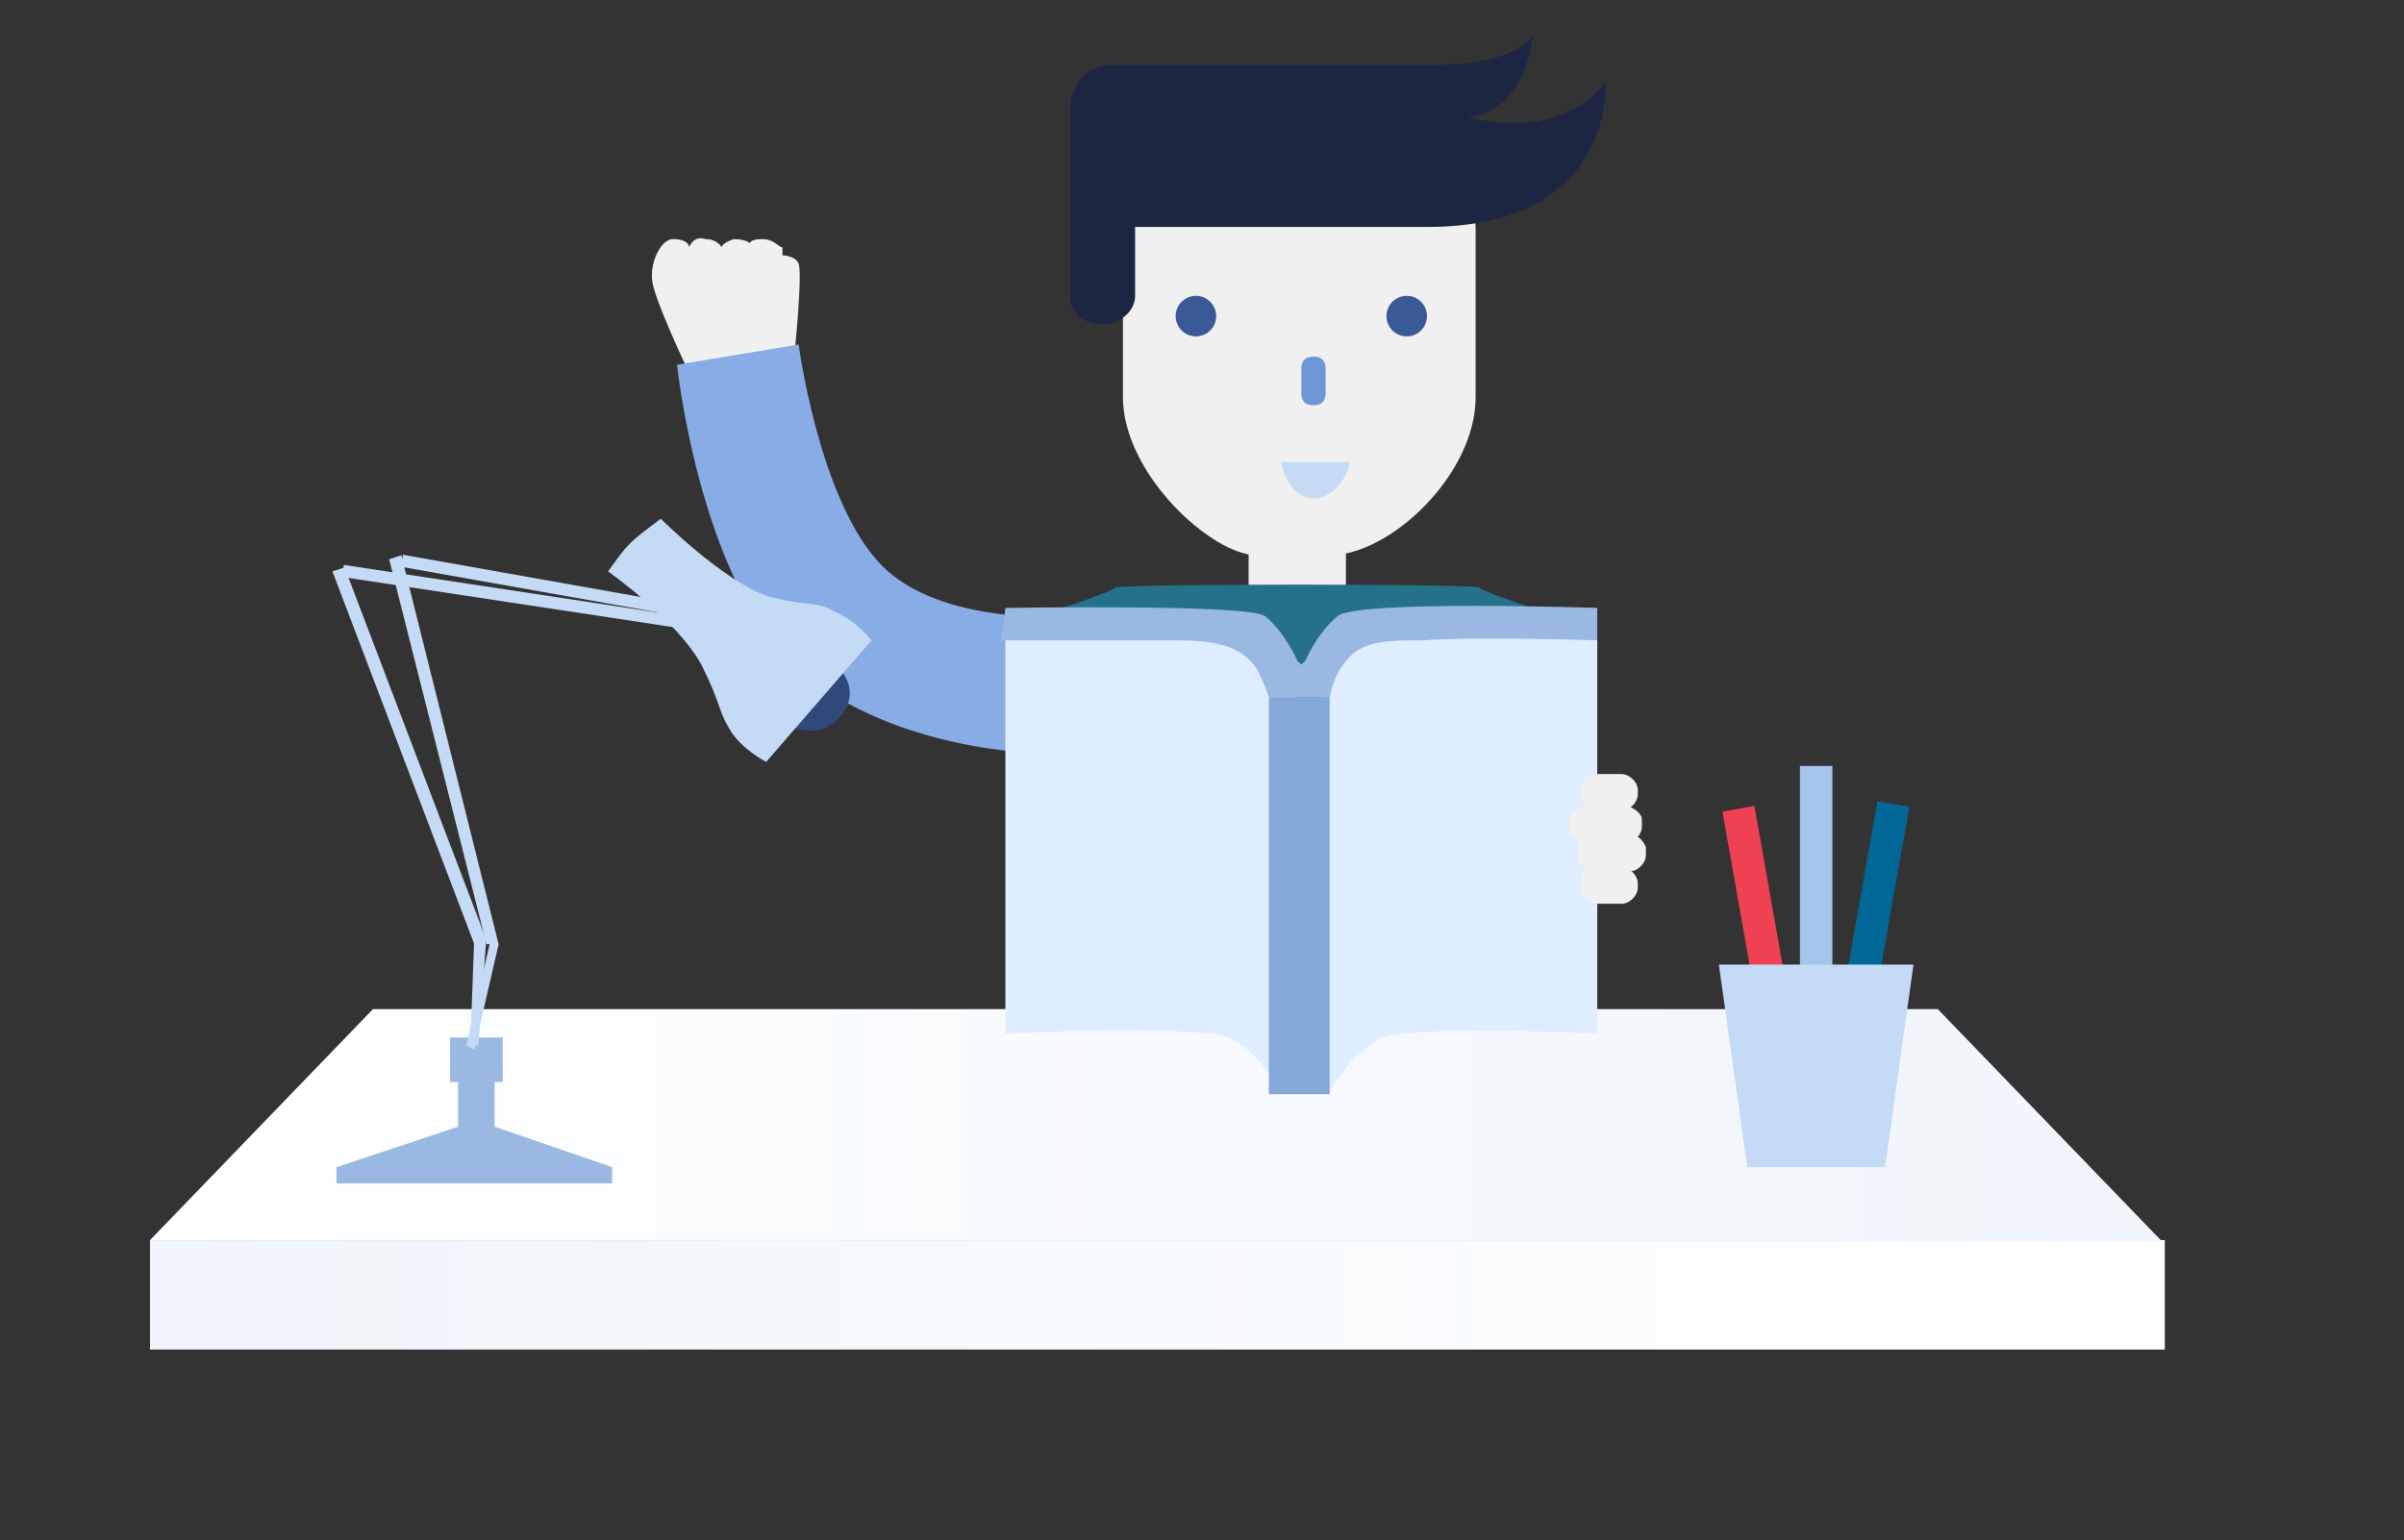 <?xml version="1.0" encoding="utf-8"?>
<!-- Generator: Adobe Illustrator 21.0.0, SVG Export Plug-In . SVG Version: 6.00 Build 0)  -->
<svg version="1.1" id="Layer_1" xmlns="http://www.w3.org/2000/svg" xmlns:xlink="http://www.w3.org/1999/xlink" x="0px" y="0px"
	 viewBox="0 0 59.3 38" style="enable-background:new 0 0 59.3 38;" xml:space="preserve">
<rect x="0" y="0" width="59.3" height="38" fill="#333333" stroke="none"/>
<style type="text/css">
	.st0{display:none;}
	.st1{display:inline;}
	.st2{fill:#3A5997;}
	.st3{fill:#FFFFFF;}
	.st4{fill:#AEAEAF;}
	.st5{fill:#F0F0F0;}
	.st6{fill:#6199DA;}
	.st7{fill:#88ACE5;}
	.st8{display:inline;fill:#EFF5FB;}
	.st9{display:inline;fill:url(#SVGID_1_);}
	.st10{fill:#84A9D8;}
	.st11{fill:#DEEDFF;}
	.st12{fill:#99B9E2;}
	.st13{fill:url(#SVGID_2_);}
	.st14{fill:#E3EEFB;}
	.st15{fill:#D1E3F8;}
	.st16{fill:#FFFDFE;}
	.st17{display:inline;fill:#3A5997;}
	.st18{fill:url(#SVGID_3_);}
	.st19{fill:url(#SVGID_4_);}
	.st20{fill:#1C2642;}
	.st21{fill-rule:evenodd;clip-rule:evenodd;fill:#25718B;}
	.st22{fill-rule:evenodd;clip-rule:evenodd;fill:#F0F0F0;}
	.st23{fill-rule:evenodd;clip-rule:evenodd;fill:#88ACE5;}
	.st24{fill-rule:evenodd;clip-rule:evenodd;fill:#DEEDFF;}
	.st25{fill-rule:evenodd;clip-rule:evenodd;fill:#84A9D8;}
	.st26{fill-rule:evenodd;clip-rule:evenodd;fill:#99B9E2;}
	.st27{fill-rule:evenodd;clip-rule:evenodd;fill:#C4DAF5;}
	.st28{fill-rule:evenodd;clip-rule:evenodd;fill:#30497B;}
	.st29{fill:#C4DAF5;}
	.st30{fill:#6E97D7;}
	.st31{display:inline;fill-rule:evenodd;clip-rule:evenodd;fill:#262629;}
	.st32{display:inline;fill:#E9F3FD;}
	.st33{display:inline;fill:#C4DAF5;}
	.st34{fill:#F5F7FA;}
	.st35{fill:#FAFAFA;}
	.st36{fill:#FED196;}
	.st37{fill-rule:evenodd;clip-rule:evenodd;fill:#F7F9F8;}
	.st38{opacity:0.1;fill:#FFFFFF;}
	.st39{fill:none;stroke:#C4DAF5;stroke-linecap:round;stroke-linejoin:round;stroke-miterlimit:10;}
	.st40{fill:#88A4B2;}
	.st41{fill:#0B1316;}
	.st42{fill-rule:evenodd;clip-rule:evenodd;fill:#E9F3FD;}
	.st43{fill-rule:evenodd;clip-rule:evenodd;fill:#6199DA;}
	.st44{fill-rule:evenodd;clip-rule:evenodd;fill:#202021;}
	.st45{fill-rule:evenodd;clip-rule:evenodd;fill:#262629;}
	.st46{fill-rule:evenodd;clip-rule:evenodd;fill:#353537;}
	.st47{fill-rule:evenodd;clip-rule:evenodd;fill:#404041;}
	.st48{fill-rule:evenodd;clip-rule:evenodd;fill:#E6E7E8;}
	.st49{fill-rule:evenodd;clip-rule:evenodd;fill:#3A5997;}
	.st50{fill-rule:evenodd;clip-rule:evenodd;fill:#FFFFFF;}
	.st51{fill-rule:evenodd;clip-rule:evenodd;fill:#016797;}
	.st52{fill-rule:evenodd;clip-rule:evenodd;fill:#F04152;}
	.st53{fill-rule:evenodd;clip-rule:evenodd;fill:#A4C4EB;}
</style>
<g class="st0">
	<g class="st1">
		<g>
			<g>
				<g>
					<g>
						<path class="st2" d="M29.2,11.2c0,0-0.2,3.7-1.1,5.1c0,0,5,3.1,11.8-0.1c0,0-1.3-2-0.9-4.6L29.2,11.2z"/>
						<rect x="32.1" y="15.7" class="st3" width="3.6" height="4.2"/>
						<polygon class="st4" points="32.1,17.9 35.8,15.8 32.1,15 						"/>
						<g>
							<path class="st5" d="M29.4,10.5c0,3.2,2,5.7,4.4,5.8V5.8C31.4,5.9,29.4,7.4,29.4,10.5z"/>
							<path class="st3" d="M34,5.8c-0.1,0-0.1,0-0.2,0v10.5c0,0,0.1,0,0.1,0c2.5,0,4.5-2.6,4.5-5.8C38.5,7.3,36.5,5.8,34,5.8z"/>
						</g>
						<path class="st2" d="M35.8,7.6c0,0,0.5,2.2,2.9,2.7c0,0,1.1-6-4.3-6c-5.4,0-5.6,3.5-5.6,6C28.7,10.3,32.7,10.7,35.8,7.6z"/>
						
							<ellipse transform="matrix(0.145 -0.989 0.989 0.145 22.154 47.536)" class="st3" cx="38.6" cy="10.9" rx="1.2" ry="0.6"/>
						
							<ellipse transform="matrix(0.995 -9.693974e-02 9.693974e-02 0.995 -0.915 2.875)" class="st6" cx="29.1" cy="10.9" rx="0.5" ry="1.2"/>
					</g>
				</g>
				<g>
					<g>
						<g>
							<g>
								<g>
									<path class="st6" d="M29,9.6c0,0,0.8-3.9,4.5-3.9c3.8,0,4.8,3.4,4.8,3.4l-0.6,0.1c0,0-0.9-2.6-4.1-2.6c-3.1,0-4.3,3-4.3,3
										H29z"/>
									<path class="st6" d="M34.5,14.4c0,0,2.7-0.2,3.7-1.5c0,0,0.3-0.2,0.5,0.2c0.2,0.4-2.7,1.7-4.2,1.7c0,0-0.1,0.3-0.8,0.3
										c-0.8,0-0.9-0.2-0.9-0.2s-0.4-0.4,0.1-0.7c0.4-0.3,0.8-0.2,0.8-0.2S34.4,14,34.5,14.4z"/>
									<path class="st6" d="M37.9,9.3c0,0,0.4,3.1,0.3,3.3c0,0,1.2,0.2,1.2-0.8v-1.7c0,0,0-0.6-0.8-0.8H38"/>
								</g>
							</g>
						</g>
					</g>
				</g>
			</g>
		</g>
		<path class="st5" d="M32.1,27.9l4.6-0.3l-1-9.7c0,0-0.1,0.9-1.8,0.9c-1.7,0-1.7-0.8-1.7-0.8l-0.9,0.8L32.1,27.9z"/>
		<polygon class="st7" points="30.6,20.6 30,19.7 32.1,18 27.5,19.8 24.1,29 27.4,32.5 28.5,30.3 27,28.8 28.6,24.5 29.6,30.4 
			33.4,30.3 29.7,21.4 		"/>
		<g>
			<polygon class="st7" points="41.3,20.1 36,17.9 35.7,18 37.7,19.7 37.2,20.6 38.1,21.2 34,30.5 37.5,30.5 39.7,25 40.8,28.8 
				39.2,30.8 39.8,32 41.1,32.3 43.6,29 			"/>
			<path class="st2" d="M37.3,20.6l0.4-0.9L35.7,18l-1.2,9.4l-0.9-0.2c0,0-1.1-4.1-1.5-9.2l0-0.1l0,0l-2.3,1.9l0.8,0.8l-0.8,0.7
				l3.7,9l0.2,0.3l0.2,0.1l4.2-9.5L37.3,20.6z"/>
		</g>
	</g>
	<rect y="33.1" class="st8" width="58.4" height="4.3"/>
	<linearGradient id="SVGID_1_" gradientUnits="userSpaceOnUse" x1="0" y1="31.18" x2="58.364" y2="31.18">
		<stop  offset="0" style="stop-color:#FFFFFF"/>
		<stop  offset="1" style="stop-color:#EFF5FB"/>
	</linearGradient>
	<polygon class="st9" points="51.9,29.2 6.5,29.2 0,33.1 58.4,33.1 	"/>
	<g class="st1">
		<ellipse class="st10" cx="21.7" cy="31.9" rx="2.6" ry="0.6"/>
		<path class="st11" d="M30.2,28.9c0,0.4-0.3,0.6-0.7,0.6l-14.5-0.9c-0.3,0-0.5-0.3-0.5-0.6v-9c0-0.3,0.2-0.6,0.5-0.6l14.5-0.9
			c0.4,0,0.7,0.3,0.7,0.6V28.9z"/>
		<path class="st10" d="M22.9,31.5c0,0.3-0.3,0.6-0.6,0.6h-2c-0.3,0-0.6-0.3-0.6-0.6v-6.2c0-0.3,0.3-0.6,0.6-0.6h2
			c0.3,0,0.6,0.3,0.6,0.6V31.5z"/>
		<ellipse class="st12" cx="21.3" cy="24.9" rx="2.3" ry="3.5"/>
	</g>
	<g class="st1">
		<g>
			<linearGradient id="SVGID_2_" gradientUnits="userSpaceOnUse" x1="18.732" y1="6.161" x2="28.146" y2="6.161">
				<stop  offset="0" style="stop-color:#FFFFFF"/>
				<stop  offset="1" style="stop-color:#EFF5FB"/>
			</linearGradient>
			<path class="st13" d="M23.4,1.7c-2.6,0-4.7,1.6-4.7,3.5c0,1.9,2.1,3.5,4.7,3.5c0.3,0,0.6,0,0.9-0.1c0.4,0.9-0.3,2-0.3,2
				c1.7-0.5,1.9-1.9,1.9-2.5c1.4-0.6,2.3-1.7,2.3-3C28.1,3.2,26,1.7,23.4,1.7L23.4,1.7z"/>
		</g>
		<g>
			<g>
				<circle class="st14" cx="21.4" cy="5.5" r="0.5"/>
			</g>
			<g>
				<circle class="st14" cx="23.4" cy="5.5" r="0.5"/>
			</g>
			<g>
				<circle class="st14" cx="25.5" cy="5.5" r="0.5"/>
			</g>
		</g>
		<g>
			<path class="st15" d="M18.6,5.1c-2.3,0-4.1,1.4-4.1,3.1c0,1.1,0.8,2.1,2,2.6c0,0.5,0.1,1.7,1.6,2.1c0,0-0.6-1-0.3-1.8
				c0.2,0,0.5,0.1,0.7,0.1c2.3,0,4.1-1.4,4.1-3.1C22.7,6.4,20.8,5.1,18.6,5.1z"/>
		</g>
		<g>
			<circle class="st16" cx="16.6" cy="8.9" r="0.5"/>
		</g>
		<g>
			<circle class="st16" cx="18.6" cy="8.9" r="0.5"/>
		</g>
		<g>
			<circle class="st16" cx="20.6" cy="8.9" r="0.5"/>
		</g>
	</g>
	<g class="st1">
		<rect x="2.3" y="22.3" class="st7" width="1.5" height="1.3"/>
		<rect x="2.4" y="25.6" class="st7" width="1.4" height="1.3"/>
		<rect x="2.4" y="28.5" class="st7" width="1.5" height="1.5"/>
		<rect x="2.3" y="23.8" class="st7" width="1.8" height="0.7"/>
		<rect x="2.5" y="27" class="st7" width="1.8" height="0.7"/>
		<rect x="2.4" y="30.1" class="st7" width="1.8" height="0.7"/>
		<rect x="6.7" y="22" class="st10" width="4" height="2.3"/>
		<rect x="7" y="25.3" class="st10" width="3.7" height="2.3"/>
		<rect x="6.8" y="28.6" class="st10" width="4" height="2.2"/>
		<g>
			<path class="st11" d="M10.9,21.8H2.6c-0.4,0-0.6,0.3-0.6,0.6v1.7c0,0.4,0.3,0.6,0.6,0.6h8.3c0.4,0,0.6-0.3,0.6-0.6v-1.7
				C11.6,22.1,11.3,21.8,10.9,21.8z M2.7,24.3c-0.1,0-0.1-0.1-0.1-0.1c0-0.1,0.1-0.1,0.1-0.1s0.1,0.1,0.1,0.1
				C2.9,24.3,2.8,24.3,2.7,24.3z M3.2,24.3c-0.1,0-0.1-0.1-0.1-0.1c0-0.1,0.1-0.1,0.1-0.1c0.1,0,0.1,0.1,0.1,0.1
				C3.4,24.3,3.3,24.3,3.2,24.3z M3,23.3c-0.2,0-0.4-0.2-0.4-0.4c0-0.2,0.2-0.4,0.4-0.4c0.2,0,0.4,0.2,0.4,0.4
				C3.4,23.1,3.2,23.3,3,23.3z M3.7,24.3c-0.1,0-0.1-0.1-0.1-0.1c0-0.1,0.1-0.1,0.1-0.1c0.1,0,0.1,0.1,0.1,0.1
				C3.9,24.3,3.8,24.3,3.7,24.3z M10.4,24.2H7.2v-0.4h3.2V24.2z M10.4,23.4H7.2v-0.4h3.2V23.4z M10.4,22.7H7.2v-0.4h3.2V22.7z"/>
			<path class="st11" d="M10.9,25H2.6c-0.4,0-0.6,0.3-0.6,0.6v1.7c0,0.4,0.3,0.6,0.6,0.6h8.3c0.4,0,0.6-0.3,0.6-0.6v-1.7
				C11.6,25.3,11.3,25,10.9,25z M2.7,27.5c-0.1,0-0.1-0.1-0.1-0.1c0-0.1,0.1-0.1,0.1-0.1s0.1,0.1,0.1,0.1
				C2.9,27.5,2.8,27.5,2.7,27.5z M3.2,27.5c-0.1,0-0.1-0.1-0.1-0.1c0-0.1,0.1-0.1,0.1-0.1c0.1,0,0.1,0.1,0.1,0.1
				C3.4,27.5,3.3,27.5,3.2,27.5z M3,26.5c-0.2,0-0.4-0.2-0.4-0.4s0.2-0.4,0.4-0.4c0.2,0,0.4,0.2,0.4,0.4S3.2,26.5,3,26.5z M3.7,27.5
				c-0.1,0-0.1-0.1-0.1-0.1c0-0.1,0.1-0.1,0.1-0.1c0.1,0,0.1,0.1,0.1,0.1C3.9,27.5,3.8,27.5,3.7,27.5z M10.4,27.4H7.2V27h3.2V27.4z
				 M10.4,26.6H7.2v-0.4h3.2V26.6z M10.4,25.9H7.2v-0.4h3.2V25.9z"/>
			<path class="st11" d="M10.9,28.2H2.6c-0.4,0-0.6,0.3-0.6,0.6v1.7c0,0.4,0.3,0.6,0.6,0.6h8.3c0.4,0,0.6-0.3,0.6-0.6v-1.7
				C11.6,28.5,11.3,28.2,10.9,28.2z M2.7,30.7c-0.1,0-0.1-0.1-0.1-0.1c0-0.1,0.1-0.1,0.1-0.1s0.1,0.1,0.1,0.1
				C2.9,30.7,2.8,30.7,2.7,30.7z M3.2,30.7c-0.1,0-0.1-0.1-0.1-0.1c0-0.1,0.1-0.1,0.1-0.1c0.1,0,0.1,0.1,0.1,0.1
				C3.4,30.7,3.3,30.7,3.2,30.7z M3,29.7c-0.2,0-0.4-0.2-0.4-0.4c0-0.2,0.2-0.4,0.4-0.4c0.2,0,0.4,0.2,0.4,0.4
				C3.4,29.5,3.2,29.7,3,29.7z M3.7,30.7c-0.1,0-0.1-0.1-0.1-0.1c0-0.1,0.1-0.1,0.1-0.1c0.1,0,0.1,0.1,0.1,0.1
				C3.9,30.7,3.8,30.7,3.7,30.7z M10.4,30.6H7.2v-0.4h3.2V30.6z M10.4,29.8H7.2v-0.4h3.2V29.8z M10.4,29.1H7.2v-0.4h3.2V29.1z"/>
		</g>
	</g>
	<g class="st1">
		<polygon class="st12" points="49.3,27.2 45.1,27.2 45.5,32.3 45.6,32.3 45.6,32.4 48.8,32.4 48.8,32.3 48.8,32.3 		"/>
		<path class="st12" d="M49.1,26.7c0,0.2-0.1,0.3-0.3,0.3h-3.1c-0.2,0-0.3-0.1-0.3-0.3v-0.1c0-0.2,0.1-0.3,0.3-0.3h3.1
			C48.9,26.3,49.1,26.4,49.1,26.7L49.1,26.7z"/>
		<path class="st11" d="M49.5,26.9c0,0.2-0.1,0.3-0.3,0.3h-4.1c-0.2,0-0.3-0.1-0.3-0.3v0c0-0.2,0.1-0.3,0.3-0.3h4.1
			C49.4,26.5,49.5,26.7,49.5,26.9L49.5,26.9z"/>
		<polygon class="st11" points="45.2,28.4 49.2,28.4 48.9,31.2 45.4,31.2 		"/>
		<g>
			<path class="st3" d="M46.5,29.3c0.1-0.2,0.2-0.4,0.4-0.5c0,0,0,0,0,0c-0.1-0.1-0.2-0.3-0.5,0c-0.3,0.3-0.3,0.7-0.2,0.9
				c0,0,0,0,0,0c0,0,0,0,0,0C46.3,29.7,46.4,29.6,46.5,29.3z"/>
			<path class="st3" d="M46.9,28.9c-0.1,0.1-0.3,0.2-0.3,0.4c-0.1,0.2-0.2,0.4-0.4,0.4c0.2,0.1,0.6,0,0.8-0.3
				C47.3,29,47,28.9,46.9,28.9z"/>
			<path class="st3" d="M47.1,30.3c0.1-0.2,0.2-0.4,0.4-0.5c0,0,0,0,0,0c-0.1-0.1-0.2-0.3-0.5,0c-0.3,0.3-0.3,0.7-0.2,0.9
				c0,0,0,0,0,0c0,0,0,0,0,0C46.9,30.7,47,30.5,47.1,30.3z"/>
			<path class="st3" d="M47.5,29.9c-0.1,0.1-0.3,0.2-0.3,0.4c-0.1,0.2-0.2,0.4-0.4,0.4c0.2,0.1,0.6,0,0.8-0.3
				C47.9,30,47.6,29.9,47.5,29.9z"/>
			<path class="st3" d="M47.7,29.2c0.1-0.2,0.2-0.4,0.4-0.5c0,0,0,0,0,0c-0.1-0.1-0.2-0.3-0.5,0c-0.3,0.3-0.3,0.7-0.2,0.9
				c0,0,0,0,0,0c0,0,0,0,0,0C47.5,29.6,47.6,29.5,47.7,29.2z"/>
			<path class="st3" d="M48.1,28.8c-0.1,0.1-0.3,0.2-0.3,0.4c-0.1,0.2-0.2,0.4-0.4,0.4c0.2,0.1,0.6,0,0.8-0.3
				C48.5,29,48.2,28.9,48.1,28.8z"/>
		</g>
	</g>
	<path class="st17" d="M35.6,11.8c0-0.1,0.1-0.3,0.3-0.3c0.1,0,0.2,0.1,0.2,0.2l0-0.7c0-0.1-0.1-0.3-0.3-0.3c-0.1,0-0.3,0.1-0.3,0.3
		V11.8z"/>
	<path class="st17" d="M31.9,11.8c0-0.1,0.1-0.3,0.3-0.3c0.1,0,0.2,0.1,0.2,0.2l0-0.7c0-0.1-0.1-0.3-0.3-0.3c-0.1,0-0.3,0.1-0.3,0.3
		V11.8z"/>
	<g class="st1">
		<g>
			<g>
				<path class="st2" d="M38,10.5l0-0.4l-0.5,0l-0.1,0l0,0c0,0-2.5-0.2-3.2,0.4l-0.7,0c-0.7-0.6-3.2-0.4-3.2-0.4l0,0l-0.1,0
					l-0.5,0.1l0.1,0.3l0.3,0c-0.3,1.2,0.5,2,1.8,2c1.2,0,1.6-1.4,1.7-1.7l0.7,0c0,0,0.4,1.6,1.7,1.7c1.2,0,2.1-0.8,1.8-2L38,10.5z
					 M33,10.9L33,10.9c0,0.1-0.3,1.4-1.3,1.4c-1,0-1.7-0.7-1.3-1.7l0,0l0,0l0.1-0.1c0,0,2-0.2,2.5,0.3l0,0.1L33,10.9z M35.9,12.3
					c-1,0-1.3-1.3-1.3-1.3l0-0.1l0-0.1l0-0.1c0.5-0.5,2.5-0.3,2.5-0.3l0.1,0.1l0,0l0,0C37.6,11.6,36.9,12.3,35.9,12.3z"/>
			</g>
		</g>
	</g>
</g>
<g>
	
		<linearGradient id="SVGID_3_" gradientUnits="userSpaceOnUse" x1="3.673" y1="31.959" x2="53.341" y2="31.959" gradientTransform="matrix(-1 0 0 -1 57.014 63.919)">
		<stop  offset="0" style="stop-color:#FFFFFF"/>
		<stop  offset="1" style="stop-color:#EFF5FB"/>
	</linearGradient>
	<rect x="3.7" y="30.6" class="st18" width="49.7" height="2.7"/>
	<linearGradient id="SVGID_4_" gradientUnits="userSpaceOnUse" x1="3.673" y1="27.768" x2="53.341" y2="27.768">
		<stop  offset="0" style="stop-color:#FFFFFF"/>
		<stop  offset="1" style="stop-color:#EFF5FB"/>
	</linearGradient>
	<polygon class="st19" points="47.8,24.9 9.2,24.9 3.7,30.6 53.3,30.6 	"/>
	<g>
		<path class="st5" d="M30.8,15.9c0,0.5,0.5,0.8,1.2,0.8l0,0c0.7,0,1.2-0.4,1.2-0.8v-2.2c0-0.5-0.5-0.8-1.2-0.8l0,0
			c-0.7,0-1.2,0.4-1.2,0.8V15.9z"/>
		<path class="st5" d="M31.1,2.2H32h0.9c1.9,0,3.5,1.5,3.5,3.5v4.1c0,1.9-2.1,3.9-3.6,3.9h-0.9H31c-1.1,0-3.3-2-3.3-3.9V5.7
			C27.7,3.8,29.2,2.2,31.1,2.2z"/>
		<path class="st20" d="M39.6,2c0,0-0.3,0.6-1.3,0.9c-0.8,0.3-2.1,0-2.1,0c1.5-0.2,1.6-2,1.6-2c-0.6,0.7-2,0.7-2.6,0.7
			c0,0-0.1,0-0.1,0h-7.7c-0.6,0-1,0.5-1,1.1v1.6v0.2v2.8c0,0.4,0.3,0.7,0.8,0.7c0.4,0,0.8-0.3,0.8-0.7V5.6h7.2c0,0,0,0,0,0
			C39.9,5.6,39.6,2,39.6,2z"/>
		<circle class="st2" cx="29.5" cy="7.8" r="0.5"/>
		<circle class="st2" cx="34.7" cy="7.8" r="0.5"/>
	</g>
	<path class="st21" d="M27.5,14.5c0,0.1-2.5,0.9-2.5,0.9s0.2,8.3,0.4,8.2c0.1,0,0.7,0,1.7,0l0,0c0,0,2.3,0,4.9,0c2.6,0,4.9,0,4.9,0
		l0,0c1,0,1.6,0,1.7,0c0.3,0,0.4-8.2,0.4-8.2s-2.5-0.8-2.5-0.9C36.6,14.4,27.5,14.4,27.5,14.5L27.5,14.5z"/>
	<path class="st22" d="M17,9.2C16.9,9,16.2,7.5,16.1,7c-0.1-0.5,0.2-1.1,0.5-1.1C17,5.9,17,6.1,17,6.1s0.1-0.3,0.4-0.2
		c0.3,0,0.4,0.2,0.4,0.2s0-0.1,0.3-0.2c0.3,0,0.4,0.1,0.4,0.1s0-0.1,0.3-0.1c0.3,0,0.4,0.2,0.5,0.2c0,0.1,0,0.2,0,0.2s0.3,0,0.4,0.2
		c0.1,0.3-0.1,2.2-0.1,2.2L17,9.2z"/>
	<path class="st23" d="M26.5,15.2c0,0-3.3,0.3-4.8-1.3c-1.5-1.6-2-5.4-2-5.4L16.7,9c0,0,0.6,5.7,3.2,7.7s6.2,1.9,6.2,1.9L26.5,15.2z
		"/>
	<path class="st24" d="M31.6,26.9c0,0-0.6-1-1.3-1.3c-0.7-0.3-5.5-0.1-5.5-0.1l0-10.1l1.3-0.3l5,0.2l0.9,1.3l0,10L31.6,26.9z"/>
	<path class="st24" d="M32.8,26.9c0,0,0.6-1,1.3-1.3c0.7-0.3,5.3-0.1,5.3-0.1l0-9.7l-1.2-0.3l-4.8,0.2L32.6,17l0,9.6L32.8,26.9z"/>
	<rect x="31.3" y="17.2" class="st25" width="1.5" height="9.8"/>
	<path class="st26" d="M24.8,15c0,0,6-0.1,6.4,0.2c0.5,0.4,0.8,1.1,0.8,1.1l0.1,0.1l0.1-0.1c0,0,0.3-0.7,0.8-1.1
		c0.5-0.4,6.4-0.2,6.4-0.2l0,0.8c0,0-3-0.1-4.3,0c-0.8,0-1.4,0-1.8,0.4c-0.2,0.2-0.4,0.5-0.5,1h-1.5c-0.1-0.3-0.2-0.5-0.3-0.7
		c-0.4-0.6-1.1-0.7-2-0.7c-1.4,0-4.3,0-4.3,0L24.8,15z"/>
	<g>
		<path class="st22" d="M39.3,19.1H40c0.2,0,0.4,0.2,0.4,0.4v0.1c0,0.2-0.2,0.4-0.4,0.4h-0.6c-0.2,0-0.4-0.2-0.4-0.4v-0.1
			C39,19.3,39.1,19.1,39.3,19.1L39.3,19.1z"/>
		<path class="st22" d="M40.3,19.7c-0.1,0.1-0.2,0.2-0.3,0.2h-0.6c-0.1,0-0.2-0.1-0.3-0.2c0,0,0.1,0,0.1,0h1
			C40.2,19.7,40.3,19.7,40.3,19.7L40.3,19.7z"/>
		<path class="st22" d="M39.1,19.9h1c0.2,0,0.4,0.2,0.4,0.4v0.1c0,0.2-0.2,0.4-0.4,0.4h-1c-0.2,0-0.4-0.2-0.4-0.4v-0.1
			C38.8,20,39,19.9,39.1,19.9L39.1,19.9z"/>
		<path class="st22" d="M39.1,19.9h1c0.2,0,0.4,0.2,0.4,0.3c0,0.2-0.2,0.3-0.4,0.3h-1c-0.2,0-0.3-0.2-0.4-0.3
			C38.8,20,39,19.9,39.1,19.9L39.1,19.9z"/>
		<path class="st22" d="M39.3,20.6h0.9c0.2,0,0.4,0.2,0.4,0.4v0.1c0,0.2-0.2,0.4-0.4,0.4h-0.9c-0.2,0-0.4-0.2-0.4-0.4V21
			C38.9,20.8,39.1,20.6,39.3,20.6L39.3,20.6z"/>
		<path class="st22" d="M39.3,21.4H40c0.2,0,0.4,0.2,0.4,0.4v0.1c0,0.2-0.2,0.4-0.4,0.4h-0.6c-0.2,0-0.4-0.2-0.4-0.4v-0.1
			C39,21.5,39.1,21.4,39.3,21.4L39.3,21.4z"/>
		<path class="st22" d="M39.3,20.6h0.9c0.2,0,0.3,0.1,0.4,0.3c0,0.2-0.2,0.3-0.4,0.3h-0.9c-0.2,0-0.3-0.1-0.4-0.3
			C38.9,20.8,39.1,20.6,39.3,20.6L39.3,20.6z"/>
	</g>
	<g>
		<polygon class="st26" points="15.1,29.2 13,29.2 10.4,29.2 8.3,29.2 8.3,28.8 11.3,27.8 11.3,26.7 11.1,26.7 11.1,25.6 12.4,25.6 
			12.4,26.7 12.2,26.7 12.2,27.8 15.1,28.8 		"/>
		<polygon class="st27" points="8.2,14.1 8.5,14 12,23.2 11.7,23.3 		"/>
		<polygon class="st27" points="9.6,13.8 9.9,13.7 12.3,23.3 12,23.3 		"/>
		
			<rect x="13.2" y="9.9" transform="matrix(0.15 -0.989 0.989 0.15 -3.333 25.806)" class="st27" width="0.3" height="9.9"/>
		<polygon class="st27" points="11.7,23.1 12,23.1 11.8,25.8 11.6,25.8 		"/>
		<polygon class="st27" points="12.1,23.2 12.3,23.3 11.7,25.9 11.5,25.8 		"/>
		
			<rect x="14.6" y="9.8" transform="matrix(0.175 -0.985 0.985 0.175 -2.321 26.65)" class="st27" width="0.3" height="9.9"/>
		<path class="st27" d="M8.4,14.3c-0.1,0-0.1,0-0.1-0.1c0-0.1,0-0.1,0.1-0.1c0.1,0,0.1,0,0.1,0.1C8.5,14.2,8.5,14.3,8.4,14.3
			L8.4,14.3z"/>
		<path class="st27" d="M9.8,14c-0.1,0-0.1,0-0.1-0.1c0-0.1,0-0.1,0.1-0.1c0.1,0,0.1,0,0.1,0.1C9.9,14,9.9,14,9.8,14L9.8,14z"/>
		<path class="st28" d="M19.5,16.7c0.3-0.4,0.9-0.4,1.2-0.2c0.3,0.3,0.4,0.8,0,1.2c-0.3,0.4-0.9,0.4-1.2,0.2
			C19.2,17.6,19.2,17.1,19.5,16.7L19.5,16.7z"/>
		<path class="st27" d="M15,14.1c0,0,1.7,1.2,2.3,2.3c0.5,1,0.4,1.1,0.7,1.6c0.3,0.5,0.9,0.8,0.9,0.8l1.3-1.5l1.3-1.5
			c0,0-0.4-0.5-0.9-0.7c-0.5-0.3-0.6-0.1-1.7-0.4c-1.1-0.4-2.6-1.9-2.6-1.9C15.5,13.4,15.5,13.4,15,14.1L15,14.1z"/>
	</g>
	<path class="st29" d="M33.3,11.4c-0.1,0.5-0.5,0.9-0.9,0.9c-0.4,0-0.7-0.4-0.8-0.9L33.3,11.4z"/>
	<path class="st30" d="M32.1,9.7c0,0.2,0.1,0.3,0.3,0.3l0,0c0.2,0,0.3-0.1,0.3-0.3l0-0.6c0-0.2-0.1-0.3-0.3-0.3l0,0
		c-0.2,0-0.3,0.1-0.3,0.3L32.1,9.7z"/>
</g>
<g class="st0">
	<path id="XMLID_88_" class="st31" d="M21.7,34.5c0,0.1,0.4,1.4,0.4,1.4l1.4-0.3l-0.1-0.2c0.7,0.2,2.1-0.2,2.3-0.3
		c0.7-0.3,1.3-0.7,1.3-0.7l-0.1-0.2c0,0,0-0.2-0.2-0.2c-2.3,0.4-2.9-0.2-3.4-0.2C23.2,33.7,21.7,34.5,21.7,34.5z"/>
	<polygon class="st32" points="45.1,18.2 17.3,18.2 13.3,21.6 49.1,21.6 	"/>
	<polygon class="st33" points="49.2,25.3 13.1,25.3 13.4,21.6 49.2,21.6 	"/>
	<g id="people_1_" class="st1">
		<path class="st34" d="M42.8,8.9c0,0-0.4-0.5-0.2-1c0.2-0.5,0.1-0.4,0.1-0.4l-1.1-0.3c0,0,0,0.1-0.1,0.4c-0.1,0.2-0.5,0.8-0.7,0.8
			c0.1,0.6,0.2,1.5,0.2,1.5l0,1.8l0.5-1.7C41.4,10.1,42.5,9.7,42.8,8.9z"/>
		<path class="st35" d="M41.5,7.6c0.1-0.2,0.1-0.4,0.1-0.4l1.1,0.3c0,0,0,0.1-0.1,0.4c-0.1,0.2,0,0.5,0,0.6
			c-0.4,0.1-1.2,0.3-1.9-0.1C41,8.4,41.4,7.8,41.5,7.6z"/>
		<g>
			<path class="st7" d="M36.4,15.7c0,0,1.6-1.1,2.4-2.4C39.7,11.9,39,9.8,40,10c1,0.2,0.6,2.8-0.1,4c-0.7,1.2-2.9,2.5-2.9,2.5
				L36.4,15.7z"/>
			<path class="st36" d="M36.9,16.2c0,0-0.3,0.4-0.7,0.5c-0.1,0-0.1,0,0-0.1c0.1,0,0.2-0.1,0.2-0.1c0,0-0.2,0.1-0.3,0.1
				c-0.1,0-0.1,0-0.1-0.1c0.1-0.1,0.3-0.1,0.3-0.1s-0.3,0.1-0.4,0.2c-0.1,0-0.1-0.1,0-0.1c0.1,0,0.4-0.2,0.4-0.2s-0.3,0.1-0.4,0.1
				c-0.1,0-0.1-0.1,0-0.1c0.1,0,0.3-0.1,0.3-0.1s-0.1,0-0.2,0c-0.1,0-0.2-0.1,0-0.2c0.1-0.1,0.5-0.3,0.8-0.2
				C36.8,16.1,36.9,16.2,36.9,16.2z"/>
		</g>
		<g>
			<path class="st29" d="M40,8.8l1,0.9l0.1,0.3l-0.2,1.4l0.3-1.3L42,9.7l0,0l1.6-0.1c0,0,1.6,0.8,1.8,2.9c0.2,2.1-1.2,5.9-1.2,5.9
				l-4.4-1.3c0,0,0.3-3.9-0.3-5C39.1,10.5,40,8.8,40,8.8z"/>
			<path class="st6" d="M39.8,17.1c0,0,0.2-2.9-0.1-4.4c0,0,0,0,0,0c1.2,1.6,3.5,0.5,3.5,0.5s-0.1,0.6-0.3,1.4
				c-0.6,2.1,0.3,3.5,0.3,3.5L39.8,17.1z"/>
			<path class="st29" d="M41.8,11L41.3,10c0,0,1.4-0.7,1.6-1.2c0.4,0.3,0.7,0.8,0.7,0.8L41.8,11z"/>
			<path class="st29" d="M41.1,9.9c0,0-0.6,0.5-0.6,0.6c0,0-0.5-1.2-0.5-1.8c0.3-0.3,0.7-0.3,0.7-0.3L41.1,9.9z"/>
		</g>
		<g>
			<path class="st6" d="M38.3,19.8c0,0,4.8-0.8,4.9-0.8c0.1,0,0.1-0.1,0.2-0.1c0-0.1,0.1-0.2,0.1-0.2l-4.9,0.6L38.3,19.8z"/>
			<path class="st11" d="M32.6,17.8c-0.2,0-0.2,0.1,0,0.2l5.7,1.6c0.2,0.1,0.4-0.1,0.4-0.1l4.6-0.8c0.2,0,0.2-0.1,0-0.2l-5.8-1.7
				c-0.2-0.1-0.5-0.1-0.8,0L32.6,17.8z"/>
			<g>
				<path class="st37" d="M37.8,19.1l0.2,0c0,0,0.1,0,0.1,0l0.2,0c0,0,0.1,0,0,0l-0.2,0c0,0-0.1,0-0.1,0L37.8,19.1
					C37.8,19.1,37.8,19.1,37.8,19.1z"/>
				<path class="st37" d="M38.3,19.1l0.2,0c0,0,0.1,0,0.1,0l0.3,0c0,0,0.1,0,0,0l-0.2,0c0,0-0.1,0-0.1,0L38.3,19.1
					C38.3,19,38.2,19,38.3,19.1z"/>
				<path class="st37" d="M38.9,19l0.2,0c0,0,0.1,0,0.1,0l0.3-0.1c0,0,0.1,0,0,0l-0.2,0c0,0-0.1,0-0.1,0L38.9,19
					C38.8,19,38.8,19,38.9,19z"/>
				<path class="st37" d="M39.4,18.9l0.2,0c0,0,0.1,0,0.1,0l0.3-0.1c0,0,0.1,0,0,0l-0.2,0c0,0-0.1,0-0.1,0L39.4,18.9
					C39.4,18.9,39.4,18.9,39.4,18.9z"/>
				<path class="st37" d="M40,18.8l0.2,0c0,0,0.1,0,0.1,0l0.3,0c0,0,0.1,0,0,0l-0.2,0c0,0-0.1,0-0.1,0L40,18.8
					C40,18.8,40,18.8,40,18.8z"/>
				<path class="st37" d="M40.6,18.7l0.2,0c0,0,0.1,0,0.1,0l0.3,0c0,0,0.1,0,0,0l-0.2,0c0,0-0.1,0-0.1,0L40.6,18.7
					C40.6,18.7,40.6,18.7,40.6,18.7z"/>
				<path class="st37" d="M37.5,19l0.2,0c0,0,0.1,0,0.1,0l0.2,0c0,0,0.1,0,0,0l-0.2,0c0,0-0.1,0-0.1,0L37.5,19
					C37.5,19,37.5,19,37.5,19z"/>
				<path class="st37" d="M37.7,18.9l0.4,0.1c0,0,0.1,0,0.1,0l0.3,0c0,0,0.1,0,0,0l-0.4-0.1c0,0-0.1,0-0.1,0L37.7,18.9
					C37.7,18.9,37.7,18.9,37.7,18.9z"/>
				<path class="st37" d="M38.5,18.9l0.2,0.1c0,0,0.1,0,0.1,0l0.3,0c0,0,0.1,0,0,0L39,18.8c0,0-0.1,0-0.1,0L38.5,18.9
					C38.5,18.8,38.5,18.9,38.5,18.9z"/>
				<path class="st37" d="M38.8,18.7l0.5,0.1c0,0,0.1,0,0.1,0l0.3,0c0,0,0.1,0,0,0l-0.4-0.1c0,0-0.1,0-0.1,0L38.8,18.7
					C38.8,18.7,38.8,18.7,38.8,18.7z"/>
				<path class="st37" d="M39.7,18.7l0.2,0c0,0,0.1,0,0.1,0l0.3,0c0,0,0.1,0,0,0l-0.2,0c0,0-0.1,0-0.1,0L39.7,18.7
					C39.7,18.7,39.7,18.7,39.7,18.7z"/>
				<path class="st37" d="M40.3,18.6l0.2,0c0,0,0.1,0,0.1,0l0.3,0c0,0,0.1,0,0,0l-0.2,0c0,0-0.1,0-0.1,0L40.3,18.6
					C40.3,18.6,40.3,18.6,40.3,18.6z"/>
				<path class="st37" d="M37.2,19l0.1,0c0,0,0.1,0,0.1,0l0.2,0c0,0,0.1,0,0,0l-0.1,0c0,0-0.1,0-0.1,0L37.2,19
					C37.2,19,37.2,19,37.2,19z"/>
				<path class="st37" d="M37,18.9l0.1,0c0,0,0.1,0,0.1,0l0.2,0c0,0,0.1,0,0,0l-0.1,0c0,0-0.1,0-0.1,0L37,18.9
					C37,18.9,36.9,18.9,37,18.9z"/>
				<path class="st37" d="M37.4,18.8l0.1,0c0,0,0.1,0,0.1,0l0.3-0.1c0,0,0.1,0,0,0l-0.1,0c0,0-0.1,0-0.1,0L37.4,18.8
					C37.4,18.8,37.4,18.8,37.4,18.8z"/>
				<path class="st37" d="M37.1,18.7l0.1,0c0,0,0.1,0,0.1,0l0.3-0.1c0,0,0.1,0,0,0l-0.1,0c0,0-0.1,0-0.1,0L37.1,18.7
					C37.1,18.7,37.1,18.7,37.1,18.7z"/>
				<path class="st37" d="M37.3,18.5l0.2,0c0,0,0.1,0,0.1,0l0.3,0c0,0,0.1,0,0,0l-0.2,0c0,0-0.1,0-0.1,0L37.3,18.5
					C37.3,18.5,37.2,18.5,37.3,18.5z"/>
				<path class="st37" d="M37.6,18.6l0.2,0c0,0,0.1,0,0.1,0l0.3,0c0,0,0.1,0,0,0l-0.2,0c0,0-0.1,0-0.1,0L37.6,18.6
					C37.6,18.6,37.6,18.6,37.6,18.6z"/>
				<path class="st37" d="M37.9,18.7l0.2,0c0,0,0.1,0,0.1,0l0.3,0c0,0,0.1,0,0,0l-0.2,0c0,0-0.1,0-0.1,0L37.9,18.7
					C37.9,18.7,37.9,18.7,37.9,18.7z"/>
				<path class="st37" d="M38.2,18.8l0.2,0c0,0,0.1,0,0.1,0l0.3,0c0,0,0.1,0,0,0l-0.2,0c0,0-0.1,0-0.1,0L38.2,18.8
					C38.2,18.8,38.2,18.8,38.2,18.8z"/>
				<path class="st37" d="M37.3,18.3l0.2,0c0,0,0.1,0,0.1,0l0.3,0c0,0,0.1,0,0,0l-0.2,0c0,0-0.1,0-0.1,0L37.3,18.3
					C37.3,18.3,37.3,18.3,37.3,18.3z"/>
				<path class="st37" d="M37.6,18.4l0.2,0c0,0,0.1,0,0.1,0l0.3,0c0,0,0.1,0,0,0l-0.2,0c0,0-0.1,0-0.1,0L37.6,18.4
					C37.6,18.4,37.6,18.4,37.6,18.4z"/>
				<path class="st37" d="M37.9,18.5l0.2,0c0,0,0.1,0,0.1,0l0.3,0c0,0,0.1,0,0,0l-0.2,0c0,0-0.1,0-0.1,0L37.9,18.5
					C37.9,18.4,37.9,18.5,37.9,18.5z"/>
				<path class="st37" d="M38.2,18.5l0.2,0c0,0,0.1,0,0.1,0l0.3,0c0,0,0.1,0,0,0l-0.2,0c0,0-0.1,0-0.1,0L38.2,18.5
					C38.2,18.5,38.2,18.5,38.2,18.5z"/>
				<path class="st37" d="M38.5,18.6l0.2,0c0,0,0.1,0,0.1,0l0.3,0c0,0,0.1,0,0,0l-0.2,0c0,0-0.1,0-0.1,0L38.5,18.6
					C38.5,18.6,38.5,18.6,38.5,18.6z"/>
				<path class="st37" d="M37.1,18l0.2,0c0,0,0.1,0,0.1,0l0.3,0c0,0,0.1,0,0,0l-0.2,0c0,0-0.1,0-0.1,0L37.1,18
					C37.1,18,37.1,18,37.1,18z"/>
				<path class="st37" d="M37.5,18.1l0.2,0c0,0,0.1,0,0.1,0l0.3,0c0,0,0.1,0,0,0l-0.2,0c0,0-0.1,0-0.1,0L37.5,18.1
					C37.4,18.1,37.4,18.1,37.5,18.1z"/>
				<path class="st37" d="M37.8,18.2l0.2,0c0,0,0.1,0,0.1,0l0.3,0c0,0,0.1,0,0,0l-0.2,0c0,0-0.1,0-0.1,0L37.8,18.2
					C37.8,18.1,37.7,18.2,37.8,18.2z"/>
				<path class="st37" d="M38.1,18.2l0.2,0c0,0,0.1,0,0.1,0l0.3,0c0,0,0.1,0,0,0l-0.2,0c0,0-0.1,0-0.1,0L38.1,18.2
					C38.1,18.2,38,18.2,38.1,18.2z"/>
				<path class="st37" d="M38.4,18.3l0.2,0c0,0,0.1,0,0.1,0l0.3,0c0,0,0.1,0,0,0l-0.2,0c0,0-0.1,0-0.1,0L38.4,18.3
					C38.4,18.3,38.3,18.3,38.4,18.3z"/>
				<path class="st37" d="M38.7,18.4l0.2,0c0,0,0.1,0,0.1,0l0.3,0c0,0,0.1,0,0,0l-0.2,0c0,0-0.1,0-0.1,0L38.7,18.4
					C38.7,18.4,38.7,18.4,38.7,18.4z"/>
				<path class="st37" d="M39,18.5l0.2,0c0,0,0.1,0,0.1,0l0.3,0c0,0,0.1,0,0,0l-0.2,0c0,0-0.1,0-0.1,0L39,18.5
					C39,18.5,39,18.5,39,18.5z"/>
				<path class="st37" d="M39.3,18.6l0.3,0.1c0,0,0.1,0,0.1,0l0.3,0c0,0,0.1,0,0,0l-0.3-0.1c0,0-0.1,0-0.1,0L39.3,18.6
					C39.3,18.6,39.3,18.6,39.3,18.6z"/>
				<path class="st37" d="M37.4,17.8l0.2,0c0,0,0.1,0,0.1,0l0.3,0c0,0,0.1,0,0,0l-0.2,0c0,0-0.1,0-0.1,0L37.4,17.8
					C37.4,17.8,37.4,17.8,37.4,17.8z"/>
				<path class="st37" d="M37.7,17.9l0.2,0c0,0,0.1,0,0.1,0l0.3,0c0,0,0.1,0,0,0l-0.2,0c0,0-0.1,0-0.1,0L37.7,17.9
					C37.7,17.9,37.7,17.9,37.7,17.9z"/>
				<path class="st37" d="M38,18l0.2,0c0,0,0.1,0,0.1,0l0.3,0c0,0,0.1,0,0,0l-0.2,0c0,0-0.1,0-0.1,0L38,18C38,18,38,18,38,18z"/>
				<path class="st37" d="M38.3,18.1l0.2,0c0,0,0.1,0,0.1,0l0.3,0c0,0,0.1,0,0,0l-0.2,0c0,0-0.1,0-0.1,0L38.3,18.1
					C38.3,18.1,38.3,18.1,38.3,18.1z"/>
				<path class="st37" d="M38.6,18.2l0.2,0c0,0,0.1,0,0.1,0l0.3,0c0,0,0.1,0,0,0l-0.2,0c0,0-0.1,0-0.1,0L38.6,18.2
					C38.6,18.1,38.6,18.1,38.6,18.2z"/>
				<path class="st37" d="M38.9,18.2l0.2,0c0,0,0.1,0,0.1,0l0.3,0c0,0,0.1,0,0,0l-0.2,0c0,0-0.1,0-0.1,0L38.9,18.2
					C38.9,18.2,38.9,18.2,38.9,18.2z"/>
				<path class="st37" d="M39.3,18.3l0.2,0c0,0,0.1,0,0.1,0l0.3,0c0,0,0.1,0,0,0l-0.2,0c0,0-0.1,0-0.1,0L39.3,18.3
					C39.2,18.3,39.2,18.3,39.3,18.3z"/>
				<path class="st37" d="M39.6,18.4l0.3,0.1c0,0,0.1,0,0.1,0l0.3,0c0,0,0.1,0,0,0l-0.3-0.1c0,0-0.1,0-0.1,0L39.6,18.4
					C39.6,18.4,39.5,18.4,39.6,18.4z"/>
				<path class="st37" d="M40,18.5l0.2,0c0,0,0.1,0,0.1,0l0.3,0c0,0,0.1,0,0,0l-0.2,0c0,0-0.1,0-0.1,0L40,18.5
					C40,18.5,40,18.5,40,18.5z"/>
				<path class="st37" d="M38.5,17.7l1.6,0.4c0,0,0.1,0,0.1,0l0.7-0.1c0,0,0.1,0,0,0l-1.6-0.4c0,0-0.1,0-0.1,0L38.5,17.7
					C38.5,17.7,38.5,17.7,38.5,17.7z"/>
			</g>
			<polygon class="st7" points="38.3,19.8 32.4,18.1 32.4,17.8 38.4,19.7 			"/>
			<g>
				<path class="st11" d="M32.1,17.3c0.1,0.3,0.3,0.6,0.6,0.7l5.6,1.6c0.3,0.1,0.4-0.1,0.4-0.4l-0.9-5c-0.1-0.3-0.3-0.6-0.6-0.7
					l-5.6-1.6c-0.3-0.1-0.4,0.1-0.4,0.4L32.1,17.3z"/>
				<path class="st7" d="M38.4,19.4l-0.9-5c-0.1-0.3-0.3-0.6-0.6-0.7l-5.6-1.6c-0.1,0-0.1,0-0.1,0c0-0.2,0.2-0.2,0.4-0.2l5.6,1.6
					c0.3,0.1,0.5,0.4,0.6,0.7l0.9,5c0,0.2,0,0.4-0.2,0.4C38.4,19.6,38.4,19.5,38.4,19.4z"/>
			</g>
			<path class="st38" d="M31.6,11.9l5.6,1.6c0.1,0,0.2,0.1,0.3,0.2l-4.9,4.2c-0.2-0.1-0.4-0.4-0.4-0.6l-0.9-5
				C31.2,12.1,31.3,11.9,31.6,11.9z"/>
		</g>
		<g>
			<path class="st7" d="M39.7,17.3c0,0,1.8-1.1,2.7-2.4c1.1-1.5,0.5-3.7,1.5-3.5c1,0.2,0.5,3-0.3,4.2c-0.8,1.3-3.2,2.5-3.2,2.5
				L39.7,17.3z"/>
			<path class="st34" d="M40.4,18.1c0,0-0.5,0.6-1.1,0.7c-0.2,0.1-0.2-0.1-0.1-0.1c0.1-0.1,0.3-0.2,0.3-0.2c0,0-0.3,0.1-0.5,0.2
				c-0.1,0.1-0.2-0.1-0.1-0.2c0.2-0.1,0.4-0.2,0.4-0.2s-0.5,0.2-0.6,0.2c-0.1,0-0.2-0.1,0-0.2c0.2-0.1,0.6-0.2,0.6-0.2
				s-0.4,0.2-0.6,0.2c-0.2,0-0.2-0.1,0-0.2c0.1-0.1,0.4-0.1,0.4-0.1s-0.2-0.1-0.4,0c-0.2,0-0.3-0.1,0-0.2c0.2-0.1,0.8-0.4,1.2-0.2
				C40.3,17.9,40.4,18.1,40.4,18.1z"/>
		</g>
		<path class="st34" d="M42.2,8.5c0,0-1.5-0.2-1.9-1.5c-0.3-1.4-0.3-4.3-0.3-4.3s1.8,0.5,3.2,0c1.3,1.3,2,1.6,2,1.6
			S44.7,8.6,42.2,8.5z"/>
		<path class="st2" d="M44.6,6.6c0,0,1.1-1.3,1.4-2.8c0.3-1.4-1.2-3.2-2.8-2.9c-2.3,0.3-3.8-0.4-3.8-0.4s-0.1,2.3,0.7,2.8
			c2.4,1.5,3.8,0.5,3.8,0.5s0,1.3,0.5,2C44.9,4.8,44.8,4,44.8,4S45,6.1,44.6,6.6z"/>
		<path class="st39" d="M40.8,6.7c0,0,0.5,1.1,1.5,0.4"/>
		<path class="st2" d="M43.4,2.3c-2.4,0.8-3.8-0.6-4-0.7c-0.1-0.6-0.1-1.2-0.1-1.2s1.5,0.8,3.8,0.4c1.7-0.2,3.1,1.5,2.8,2.9
			c-0.3,1.4-1.4,2.8-1.4,2.8c0,0,0.1-0.3,0.1-0.4C46.9,1.8,43.7,2.2,43.4,2.3z"/>
		<g>
			<ellipse transform="matrix(0.278 -0.961 0.961 0.278 24.973 42.793)" class="st3" cx="41" cy="4.8" rx="0.3" ry="0.3"/>
			<ellipse transform="matrix(0.278 -0.961 0.961 0.278 24.93 42.887)" class="st40" cx="41" cy="4.9" rx="0.2" ry="0.2"/>
			<ellipse transform="matrix(0.278 -0.961 0.961 0.278 24.888 42.903)" class="st41" cx="41" cy="4.9" rx="0.1" ry="0.1"/>
		</g>
		<g>
			<ellipse transform="matrix(0.278 -0.961 0.961 0.278 25.813 45.011)" class="st3" cx="42.9" cy="5.3" rx="0.3" ry="0.3"/>
			<ellipse transform="matrix(0.278 -0.961 0.961 0.278 25.719 44.969)" class="st40" cx="42.8" cy="5.4" rx="0.2" ry="0.2"/>
			<ellipse transform="matrix(0.278 -0.961 0.961 0.278 25.677 44.984)" class="st41" cx="42.8" cy="5.4" rx="0.1" ry="0.1"/>
		</g>
	</g>
	<g class="st1">
		<g id="XMLID_98_">
			<path id="XMLID_114_" class="st23" d="M11.1,30.1c0.1,0.1,0,0.3-0.1,0.3l-0.5,0.3c-0.1,0.1-0.3,0.1-0.4-0.1l0,0
				c-0.1-0.1-0.1-0.3,0.1-0.4l0.5-0.3C10.8,30,10.9,30,11.1,30.1l0.3-0.3l0-0.4l0.1,0l0,0.4l0,0l0,0L11.1,30.1z"/>
			<rect id="XMLID_113_" x="12.8" y="29.2" class="st27" width="0.8" height="3.1"/>
			<rect id="XMLID_112_" x="13.2" y="29.2" class="st42" width="0.4" height="3.1"/>
			<path id="XMLID_111_" class="st27" d="M7.5,20.7c0,0.5,0,1,0,1.5c-0.1,3.4-0.1,6.3,2,6.4l0,0.5c-2.7-0.1-2.6-3.2-2.5-6.9
				c0-0.5,0-1,0-1.5L7.5,20.7z"/>
			<path id="XMLID_110_" class="st23" d="M7.5,20.7c0,0.5,0,1,0,1.5c-0.1,3.4-0.1,6.3,2,6.4l0,0.5c-2.4-0.3-2.3-3.3-2.3-6.9
				c0-0.5,0-1,0-1.5L7.5,20.7z"/>
			<path id="XMLID_109_" class="st42" d="M13.2,27c2.8,0,5.1,0.9,5.1,1.9c0,0.1,0,0.2,0,0.2H8.1c0-0.1,0-0.2,0-0.2
				C8.1,27.9,10.3,27,13.2,27z"/>
			<path id="XMLID_108_" class="st23" d="M18.3,28.9C18.3,29,18.3,29,18.3,28.9L18.3,28.9c0,0.3-0.2,0.6-0.5,0.6h-2
				c-0.2,0.2-1.3,0.3-2.6,0.3s-2.4-0.1-2.6-0.3h-2c-0.3,0-0.5-0.2-0.5-0.5l0,0c0,0,0,0,0-0.1H18.3z"/>
			<path id="XMLID_107_" class="st27" d="M7.1,19.2h0.5c0.2,0,0.4,0.2,0.4,0.4v1.5c0,0.2-0.2,0.4-0.4,0.4H7.1
				c-0.2,0-0.4-0.2-0.4-0.4v-1.5C6.7,19.4,6.9,19.2,7.1,19.2z"/>
			<path id="XMLID_106_" class="st27" d="M8.9,20.2c0.4,2.2,0,4-0.8,4.2c-0.1,0-0.1,0-0.2,0l-1.3-7.8c0.1,0,0.1,0,0.2-0.1
				C7.6,16.4,8.6,18,8.9,20.2z"/>
			<path id="XMLID_105_" class="st23" d="M8.3,24.3c-0.1,0-0.1,0.1-0.2,0.1c-0.1,0-0.1,0-0.2,0l-1.3-7.8c0.1,0,0.1,0,0.2-0.1
				c0.1,0,0.2,0,0.2,0L8.3,24.3z"/>
			<g id="XMLID_99_">
				<path id="XMLID_104_" class="st43" d="M12.6,31.7h1.2v2.7l2.8,0.5c0.2,0,0.4,0.2,0.4,0.4v0c0,0.2-0.2,0.4-0.4,0.4l-3.1-0.5h-0.7
					l-3.1,0.5c-0.2,0-0.4-0.2-0.4-0.4v0c0-0.2,0.2-0.3,0.4-0.4l2.8-0.5V31.7z"/>
				<circle id="XMLID_103_" class="st23" cx="9.7" cy="35.7" r="0.5"/>
				<circle id="XMLID_102_" class="st23" cx="16.6" cy="35.7" r="0.5"/>
				<polygon id="XMLID_101_" class="st43" points="12.7,34.5 13.2,34.5 13.6,34.5 13.4,35.7 13.2,35.7 12.9,35.7 				"/>
				<circle id="XMLID_100_" class="st23" cx="13.2" cy="35.7" r="0.5"/>
			</g>
		</g>
		<path id="XMLID_97_" class="st44" d="M17.5,34c0,0.1-0.2,1.5-0.2,1.5l1.4,0.2l0-0.2c0.5,0.5,2.1,0.7,2.3,0.7
			c0.8,0,1.5-0.2,1.5-0.2l0-0.2c0,0,0.1-0.2-0.1-0.3c-1.8-0.3-2.6-1-2.6-1.5C19.8,33.9,17.5,34,17.5,34z"/>
		<path id="XMLID_96_" class="st45" d="M9.9,11.4c0,0,0.1,0.3,0.1,0.3l0.3-0.1l0,0c0.1,0.1,0.5,0,0.5-0.1c0.2-0.1,0.3-0.2,0.3-0.2
			l0,0c0,0,0,0,0,0c-0.5,0.1-0.7,0-0.8-0.1C10.2,11.3,9.9,11.4,9.9,11.4z"/>
		<path id="XMLID_95_" class="st46" d="M12,27.7l0.4-2.5c0,0,7.9,0.4,8.3,1.5c0.4,0.9-0.6,7.7-0.6,7.7l-2.8-0.1c0,0,1.2-6.2,1.1-6.2
			C18.3,28.1,12,27.7,12,27.7z"/>
		<path id="XMLID_94_" class="st47" d="M9.5,25.4c-0.2,0.4-0.1,0.7,0.1,1.4c0.2,0.7,0.8,1.1,1.7,1.2c0.9,0.1,7.5,0.5,7.5,0.5l3,6.7
			l2.3-1.3c-1-2.2-1.4-3.1-2.4-5.3c-0.6-1.4-0.7-2-2.1-2.2l-6.1-1.1L9.5,25.4z"/>
		<path id="XMLID_93_" class="st43" d="M9.4,13.7c0,0-2.5-0.4-1.3,4.9c0.6,2.7-0.4,7.8,0.9,7.3l4.9-0.7c0.5-0.1,0.2-1.9-0.1-4.3
			C13.4,17.5,12.5,13.2,9.4,13.7z"/>
		<path id="XMLID_92_" class="st27" d="M11.4,13c-0.2,1.1,0,2,0,2c-0.1-0.1-2-0.9-2-0.9c0.1,0,0.6-1.5,0.6-1.5L11.4,13z"/>
		<path id="XMLID_91_" class="st48" d="M11.7,15.2c0-0.1,0-1.1,0-1.1s-2.1-1.3-2.2-1.3c-0.2,0-0.6,0.9-0.6,0.9L11.7,15.2z"/>
		<path id="XMLID_90_" class="st22" d="M12,5.3c2,0,4.2,1.6,3.8,3.9C15.6,9.8,15,10,15,10.3c0.3,0.8,0.7,0.8,0.6,1.1
			c0,0.1-0.4,0.2-0.7,0.2c-0.4,1.2-1.6,1.7-3,1.7c-2,0-3.7-1.8-3.7-4.1S9.9,5.3,12,5.3z"/>
		<path id="XMLID_89_" class="st49" d="M16.6,7c0.4,0.6,0.1,1.6,0.1,1.5c0-0.1-0.3-0.5-0.6-0.7c0,0,0,0.1,0,0.2
			c-0.2,0.5-0.8,0.7-0.8,0.7s0-0.1,0-0.5c0-0.1-0.1-0.3-0.2-0.3c-0.1,0-0.1,0-0.2,0c0,0.1-0.1,0.2-0.3,0.3c-0.5,0.3-1.2,0.4-1.1,0.4
			c0.1,0,0.5-0.2,0.3-0.6c-0.2,0-0.5,0-0.7,0c-0.8-0.1-1.2,0.1-1.5,0.5c-0.3,0.4-0.5,2.3-0.6,2.3c-0.1-0.1-0.5-0.2-0.5-0.2
			s0.4-1.3,0.3-1.8c-0.1-0.5-0.3-0.7-1-0.5c-1,0.3-0.8,1.6-0.2,2.3c0,0-0.2,1.2-0.4,1.3S8.7,12.1,8.7,12c0.1,0,0.1-0.4,0.1-0.4
			l-0.3,0.2c0,0-0.1-0.4,0-0.5C8.5,11.2,8.1,9.8,8,8.9c-0.1-1.8,0.7-3.8,2.3-3.4C11.2,4.7,16,4.8,16.6,7z"/>
		<path id="XMLID_87_" class="st47" d="M15.5,9.8l-0.1-0.1L15.3,10c-0.8-0.3-4.6-1.8-4.7-1.7c-0.1,0.1,0,0.2,0,0.2l4.5,1.9l-0.5,1.1
			l0.1,0.1l0.6-1.5l0,0L15.5,9.8z"/>
		<ellipse id="XMLID_86_" class="st22" cx="10" cy="9.2" rx="1" ry="1.4"/>
		<path id="XMLID_85_" class="st27" d="M10.2,8.3c-0.1,0-0.4-0.1-0.7,0.2c-0.2,0.3-0.2,1.1,0,1.3c0.2,0.2,0.5,0.3,0.7,0.2
			c0.2-0.2,0.3-0.3,0.1-0.5s-0.3-0.2-0.3-0.4c0.1-0.1,0.2-0.1,0.3-0.2c0.1-0.1,0-0.3,0-0.5C10.3,8.3,10.2,8.3,10.2,8.3z"/>
		<path id="XMLID_84_" class="st49" d="M15.5,9.7c0.5-0.4-1.2-0.6-1.3-0.4C14.7,9.3,15.1,9.4,15.5,9.7z"/>
		<path id="XMLID_83_" class="st50" d="M21.1,18.3c0.3-0.1,2.1-1,2.3-1c0.1,0,1.5,0.3,1.6,0.4c0.1,0.1,1.2,1.2,1,1.3
			c-0.1,0-0.2,0.1-0.4,0c-0.2,0-0.5-0.3-0.5-0.3l-0.3-0.3l-0.5-0.1c0,0,0.1,0.4,0,0.7c-0.1,0.2-0.1,0.4-0.4,0.6
			c-0.3,0.2-0.9,0.2-1.2,0.1c-0.3-0.1-0.5-0.2-0.5-0.2L21.1,18.3z"/>
		<g id="XMLID_80_">
			<path id="XMLID_82_" class="st27" d="M29.8,12.9L29.1,20c0,0.1-0.1,0.2-0.3,0.2c-0.1,0-0.2-0.1-0.2-0.3l0.7-7.1
				c0-0.1,0.1-0.2,0.3-0.2C29.7,12.6,29.8,12.7,29.8,12.9z"/>
			<path id="XMLID_81_" class="st24" d="M29.8,12.9L29.1,20c0,0.1-0.1,0.2-0.3,0.2c0,0,0,0,0,0l0.7-7.6
				C29.7,12.6,29.8,12.7,29.8,12.9z"/>
		</g>
		
			<rect id="XMLID_79_" x="27.8" y="19.6" transform="matrix(1.954179e-03 -1 1 1.954179e-03 7.879 47.754)" class="st27" width="0.1" height="0.6"/>
		
			<rect id="XMLID_78_" x="27.1" y="19.6" transform="matrix(1.934532e-03 -1 1 1.934532e-03 7.197 47.067)" class="st27" width="0.1" height="0.6"/>
		
			<rect id="XMLID_70_" x="26.4" y="19.6" transform="matrix(2.012419e-03 -1 1 2.012419e-03 6.512 46.379)" class="st27" width="0.1" height="0.6"/>
		
			<rect id="XMLID_69_" x="25.8" y="19.6" transform="matrix(1.954480e-03 -1 1 1.954480e-03 5.83 45.693)" class="st27" width="0.1" height="0.6"/>
		
			<rect id="XMLID_68_" x="25.1" y="19.6" transform="matrix(1.896281e-03 -1 1 1.896281e-03 5.149 45.008)" class="st27" width="0.1" height="0.6"/>
		
			<rect id="XMLID_67_" x="24.4" y="19.6" transform="matrix(1.915557e-03 -1 1 1.915557e-03 4.466 44.32)" class="st27" width="0.1" height="0.6"/>
		<path id="XMLID_66_" class="st24" d="M21.7,19.9l7.2,0c0.1,0,0.2,0.1,0.2,0.2c0,0.1-0.1,0.2-0.2,0.2l-7.2,0
			c-0.1,0-0.2-0.1-0.2-0.2C21.4,20,21.5,19.9,21.7,19.9z"/>
		
			<rect id="XMLID_65_" x="23.5" y="19.9" transform="matrix(1.959411e-03 -1 1 1.959411e-03 3.324 43.714)" class="st27" width="0.2" height="0.6"/>
		
			<rect id="XMLID_64_" x="22.6" y="19.9" transform="matrix(1.978312e-03 -1 1 1.978312e-03 2.475 42.86)" class="st27" width="0.2" height="0.6"/>
		<path id="XMLID_63_" class="st27" d="M28.1,20.1l-3.8,0c0,0-0.1,0-0.1,0.1l0,0.1c0,0,0,0.1,0.1,0.1l3.8,0c0,0,0.1,0,0.1-0.1
			L28.1,20.1C28.2,20.1,28.1,20.1,28.1,20.1z"/>
		<path id="XMLID_62_" class="st22" d="M21.7,18.7c0.3-0.1,2.1-1,2.3-1c0.1,0,1.5,0.3,1.6,0.4c0.1,0.1,1.2,1.2,1,1.3
			c-0.1,0-0.2,0.1-0.4,0c-0.2,0-0.5-0.3-0.5-0.3l-0.3-0.3l-0.3-0.1c0.1,0.1,0.2,0.1,0.2,0.2c0.1,0.1,0.9,0.9,0.9,0.9
			c0,0-0.2,0-0.4,0c-0.2,0-0.7-0.5-0.7-0.5c0,0-0.3-0.2-0.4-0.2c0,0-0.3,0.2-0.3,0.2c-0.8,0.6-1.7,0.5-1.7,0.5L21.7,18.7z"/>
		<path id="XMLID_61_" class="st27" d="M10.3,13.7c0,0,3.6,3.1,5.9,4.2c2,1,6.2,0.5,6.2,0.5l0.5,1.9c0,0-5.3,0.5-8.1-0.9
			c-2.5-1.2-6-4.1-6-4.1C7.7,14.3,9.3,12.9,10.3,13.7z"/>
	</g>
</g>
<g>
	
		<rect x="41.7" y="23.7" transform="matrix(0.174 -0.985 0.985 0.174 14.213 65.192)" class="st51" width="8.6" height="0.8"/>
	<rect x="43.2" y="19.9" transform="matrix(0.985 -0.174 0.174 0.985 -3.526 7.942)" class="st52" width="0.8" height="8.6"/>
	<rect x="44.4" y="18.9" class="st53" width="0.8" height="8.6"/>
	<polygon class="st27" points="43.1,28.8 46.5,28.8 47.2,23.8 42.4,23.8 	"/>
</g>
</svg>
